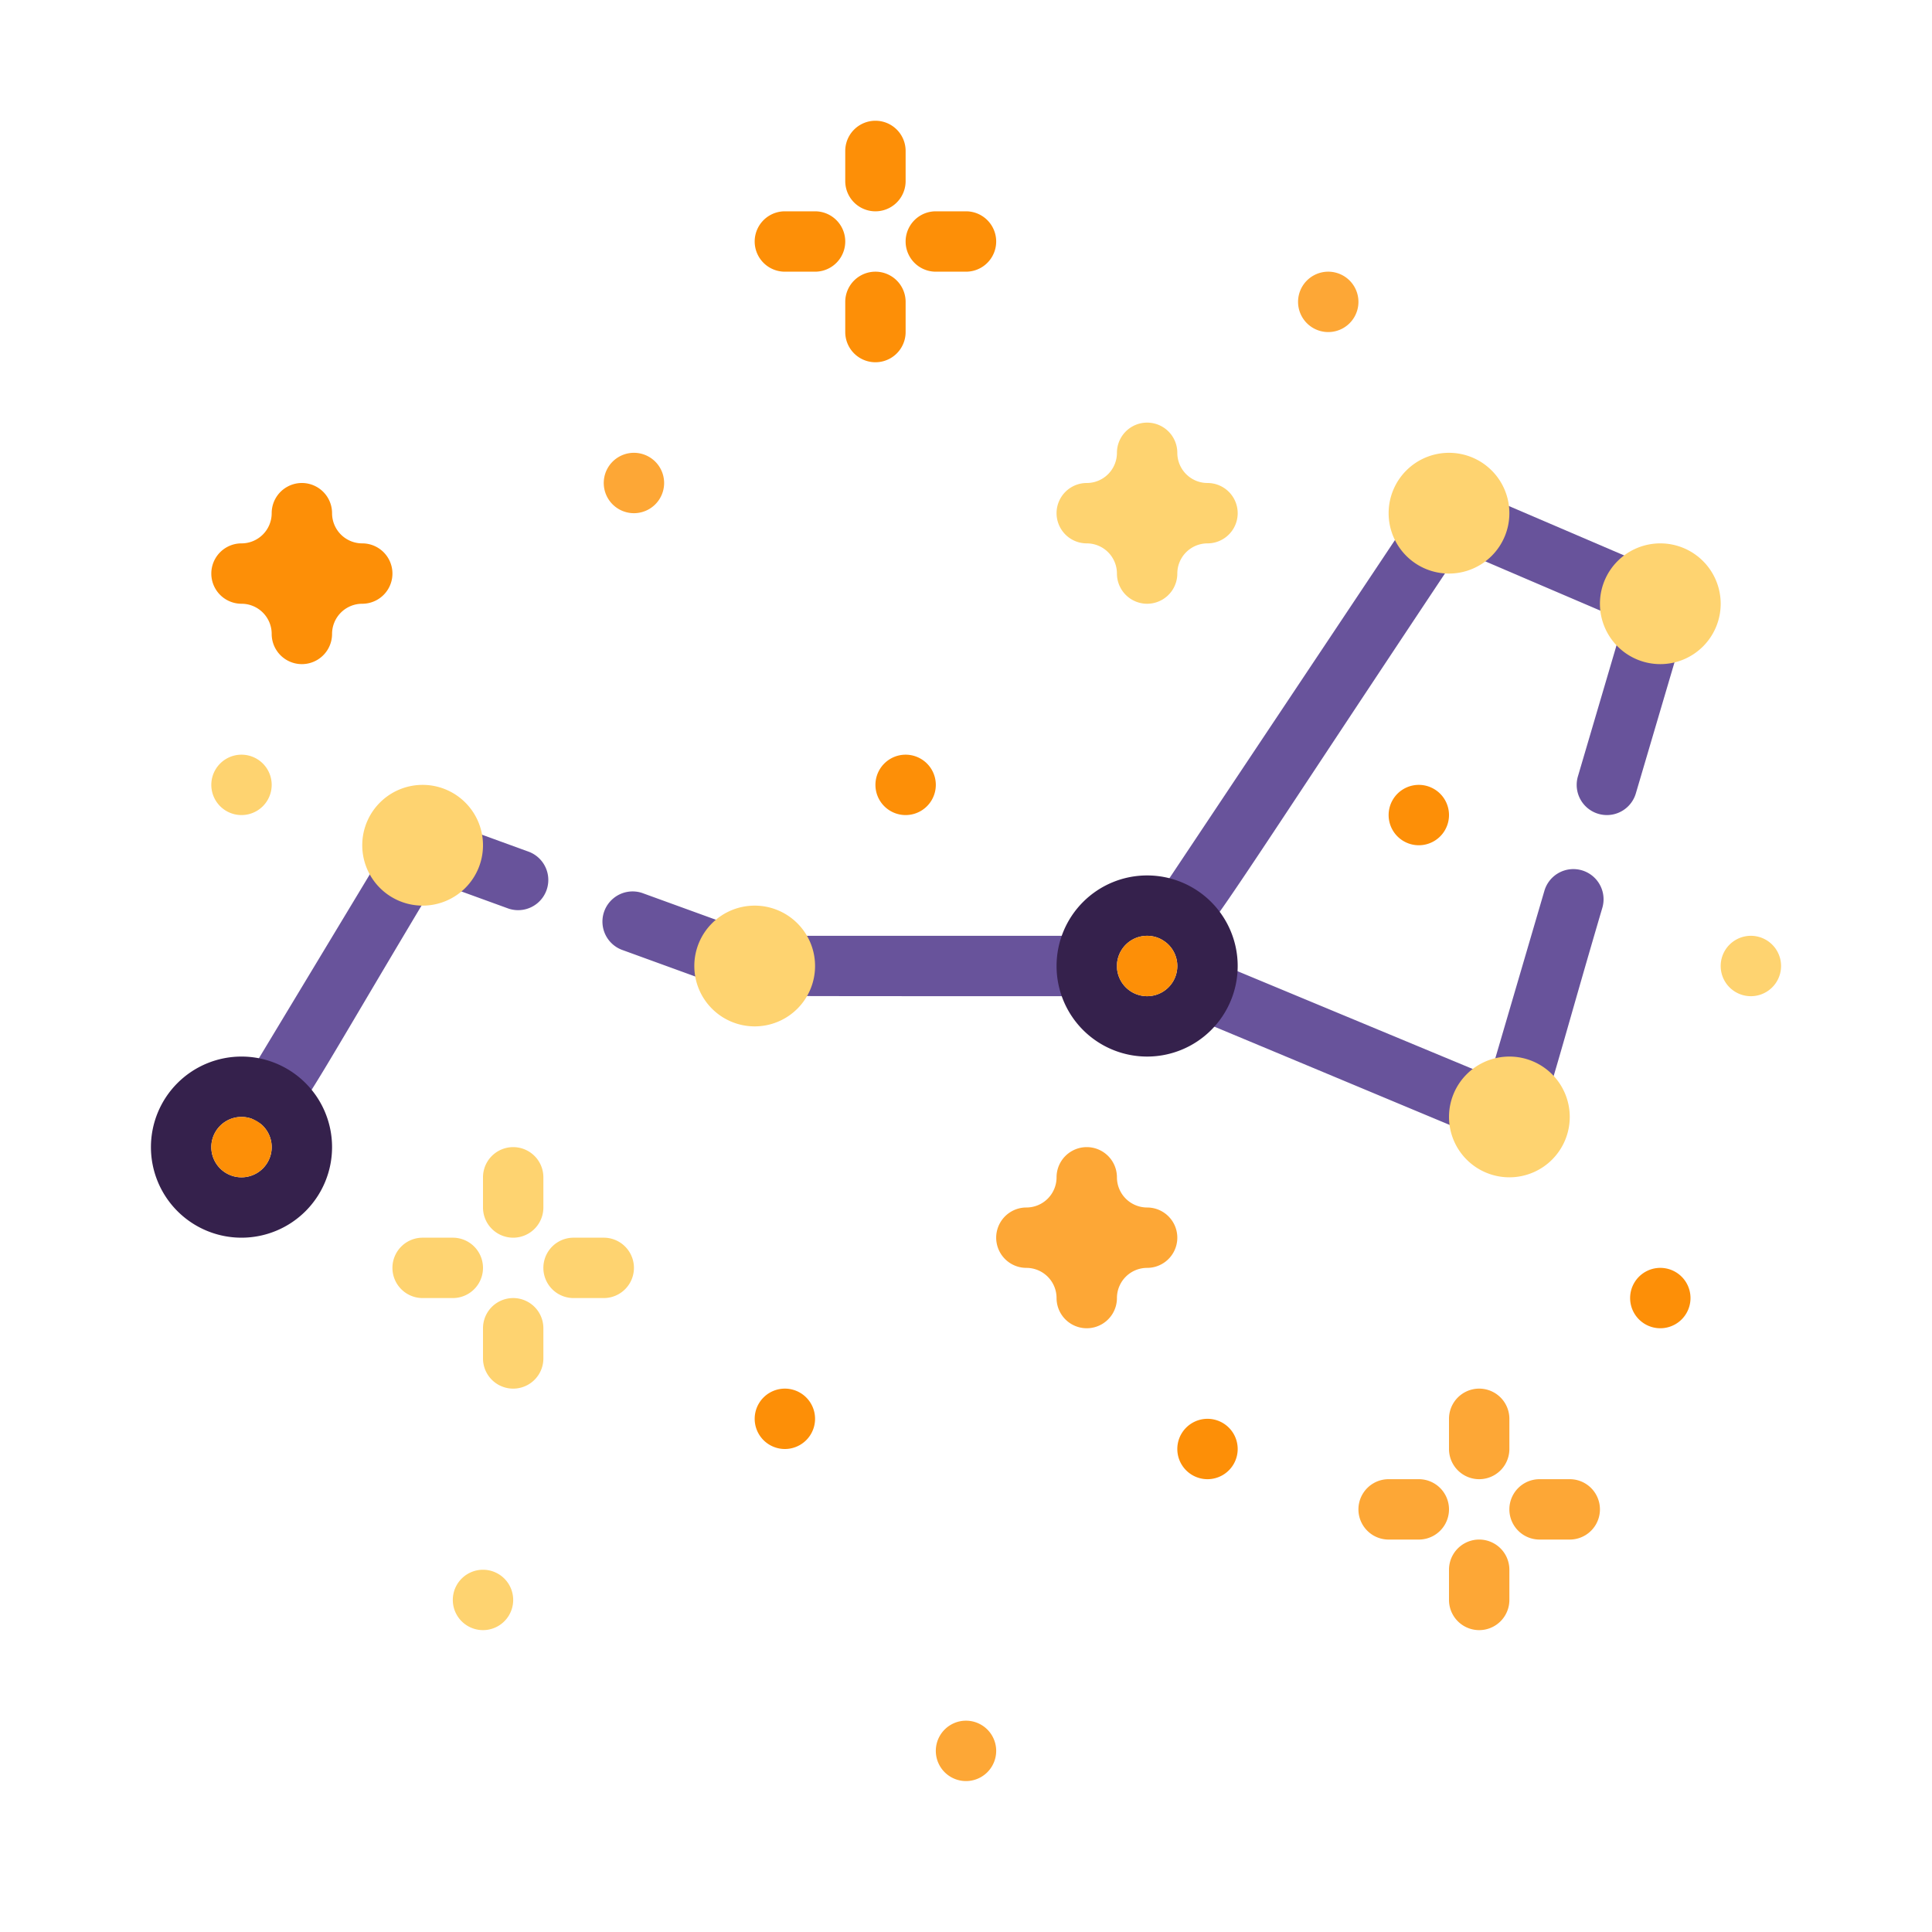 <?xml version="1.0" standalone="no"?><!DOCTYPE svg PUBLIC "-//W3C//DTD SVG 1.1//EN" "http://www.w3.org/Graphics/SVG/1.1/DTD/svg11.dtd"><svg t="1584031625104" class="icon" viewBox="0 0 1024 1024" version="1.1" xmlns="http://www.w3.org/2000/svg" p-id="1662" xmlns:xlink="http://www.w3.org/1999/xlink" width="200" height="200"><defs><style type="text/css"></style></defs><path d="M576 528c-192 0-177.6 0-181.44-0.96l-65.12-23.68a16 16 0 0 1 10.88-30.08L402.88 496H576a16 16 0 0 1 0 32zM144 596.64a16 16 0 0 1-13.76-24.16l80-132.64a16 16 0 0 1 19.2-6.88l51.04 18.56a16 16 0 0 1-10.88 30.08l-38.72-14.08c-76.8 128.16-73.76 129.12-86.88 129.12zM800 608c-4.64 0 8.32 4.8-168.64-68.96a16 16 0 0 1 12.16-29.44l146.24 60.8 28.8-98.24a16 16 0 0 1 30.72 8.96C814.4 599.52 816 608 800 608zM625.76 501.28a16 16 0 0 1-13.28-24.8l142.24-213.28a16 16 0 0 1 19.52-5.92l112 48a16 16 0 0 1 9.12 19.2l-28.32 96a16 16 0 0 1-30.72-8.96l24.32-82.56-86.72-37.12c-145.28 218.08-136 209.44-148.16 209.44z" fill="#68539B" p-id="1663"></path><path d="M224 480a32 32 0 1 1 32-32 32 32 0 0 1-32 32z m0-32z m0 0z m0 0z m0 0z m0 0z m0 0z m0 0z m0 0z" fill="#FED370" p-id="1664"></path><path d="M128 560a48 48 0 1 0 48 48 48 48 0 0 0-48-48z m0 64a16 16 0 0 1 0-32 16 16 0 0 1 0 32z" fill="#35214C" p-id="1665"></path><path d="M144 608a16 16 0 0 1-32 0 16 16 0 0 1 32 0z" fill="#FD8F07" p-id="1666"></path><path d="M400 544a32 32 0 1 1 32-32 32 32 0 0 1-32 32z m0-32z m0 0z m0 0z m0 0z m0 0z m0 0z m0 0z m0 0z" fill="#FED370" p-id="1667"></path><path d="M608 464a48 48 0 1 0 48 48 48 48 0 0 0-48-48z m0 64a16 16 0 0 1 0-32 16 16 0 0 1 0 32z" fill="#35214C" p-id="1668"></path><path d="M624 512a16 16 0 0 1-32 0 16 16 0 0 1 32 0z" fill="#FD8F07" p-id="1669"></path><path d="M800 624a32 32 0 1 1 32-32 32 32 0 0 1-32 32z m0-32zM880 352a32 32 0 1 1 32-32 32 32 0 0 1-32 32z m0-32zM768 304a32 32 0 1 1 32-32 32 32 0 0 1-32 32z m0-32z" fill="#FED370" p-id="1670"></path><path d="M144 336a16 16 0 0 0-16-16 16 16 0 0 1 0-32 16 16 0 0 0 16-16 16 16 0 0 1 32 0 16 16 0 0 0 16 16 16 16 0 0 1 0 32 16 16 0 0 0-16 16 16 16 0 0 1-32 0z" fill="#FD8F07" p-id="1671"></path><path d="M592 304a16 16 0 0 0-16-16 16 16 0 0 1 0-32 16 16 0 0 0 16-16 16 16 0 0 1 32 0 16 16 0 0 0 16 16 16 16 0 0 1 0 32 16 16 0 0 0-16 16 16 16 0 0 1-32 0z" fill="#FED370" p-id="1672"></path><path d="M560 688a16 16 0 0 0-16-16 16 16 0 0 1 0-32 16 16 0 0 0 16-16 16 16 0 0 1 32 0 16 16 0 0 0 16 16 16 16 0 0 1 0 32 16 16 0 0 0-16 16 16 16 0 0 1-32 0z" fill="#FDA736" p-id="1673"></path><path d="M944 512a16 16 0 0 1-32 0 16 16 0 0 1 32 0zM144 416a16 16 0 0 1-32 0 16 16 0 0 1 32 0zM272 848a16 16 0 0 1-32 0 16 16 0 0 1 32 0z" fill="#FED370" p-id="1674"></path><path d="M528 928a16 16 0 0 1-32 0 16 16 0 0 1 32 0z" fill="#FDA736" p-id="1675"></path><path d="M768 432a16 16 0 0 1-32 0 16 16 0 0 1 32 0zM496 416a16 16 0 0 1-32 0 16 16 0 0 1 32 0zM432 752a16 16 0 0 1-32 0 16 16 0 0 1 32 0z" fill="#FD8F07" p-id="1676"></path><path d="M720 160a16 16 0 0 1-32 0 16 16 0 0 1 32 0z" fill="#FDA736" p-id="1677"></path><path d="M656 768a16 16 0 0 1-32 0 16 16 0 0 1 32 0zM896 688a16 16 0 0 1-32 0 16 16 0 0 1 32 0z" fill="#FD8F07" p-id="1678"></path><path d="M352 256a16 16 0 0 1-32 0 16 16 0 0 1 32 0zM768 768v-16a16 16 0 0 1 32 0v16a16 16 0 0 1-32 0zM832 816h-16a16 16 0 0 1 0-32h16a16 16 0 0 1 0 32zM752 816h-16a16 16 0 0 1 0-32h16a16 16 0 0 1 0 32zM768 848v-16a16 16 0 0 1 32 0v16a16 16 0 0 1-32 0z" fill="#FDA736" p-id="1679"></path><path d="M256 640v-16a16 16 0 0 1 32 0v16a16 16 0 0 1-32 0zM320 688h-16a16 16 0 0 1 0-32h16a16 16 0 0 1 0 32zM240 688h-16a16 16 0 0 1 0-32h16a16 16 0 0 1 0 32zM256 720v-16a16 16 0 0 1 32 0v16a16 16 0 0 1-32 0z" fill="#FED370" p-id="1680"></path><path d="M448 96V80a16 16 0 0 1 32 0v16a16 16 0 0 1-32 0zM512 144h-16a16 16 0 0 1 0-32h16a16 16 0 0 1 0 32zM432 144h-16a16 16 0 0 1 0-32h16a16 16 0 0 1 0 32zM448 176v-16a16 16 0 0 1 32 0v16a16 16 0 0 1-32 0z" fill="#FD8F07" p-id="1681"></path></svg>